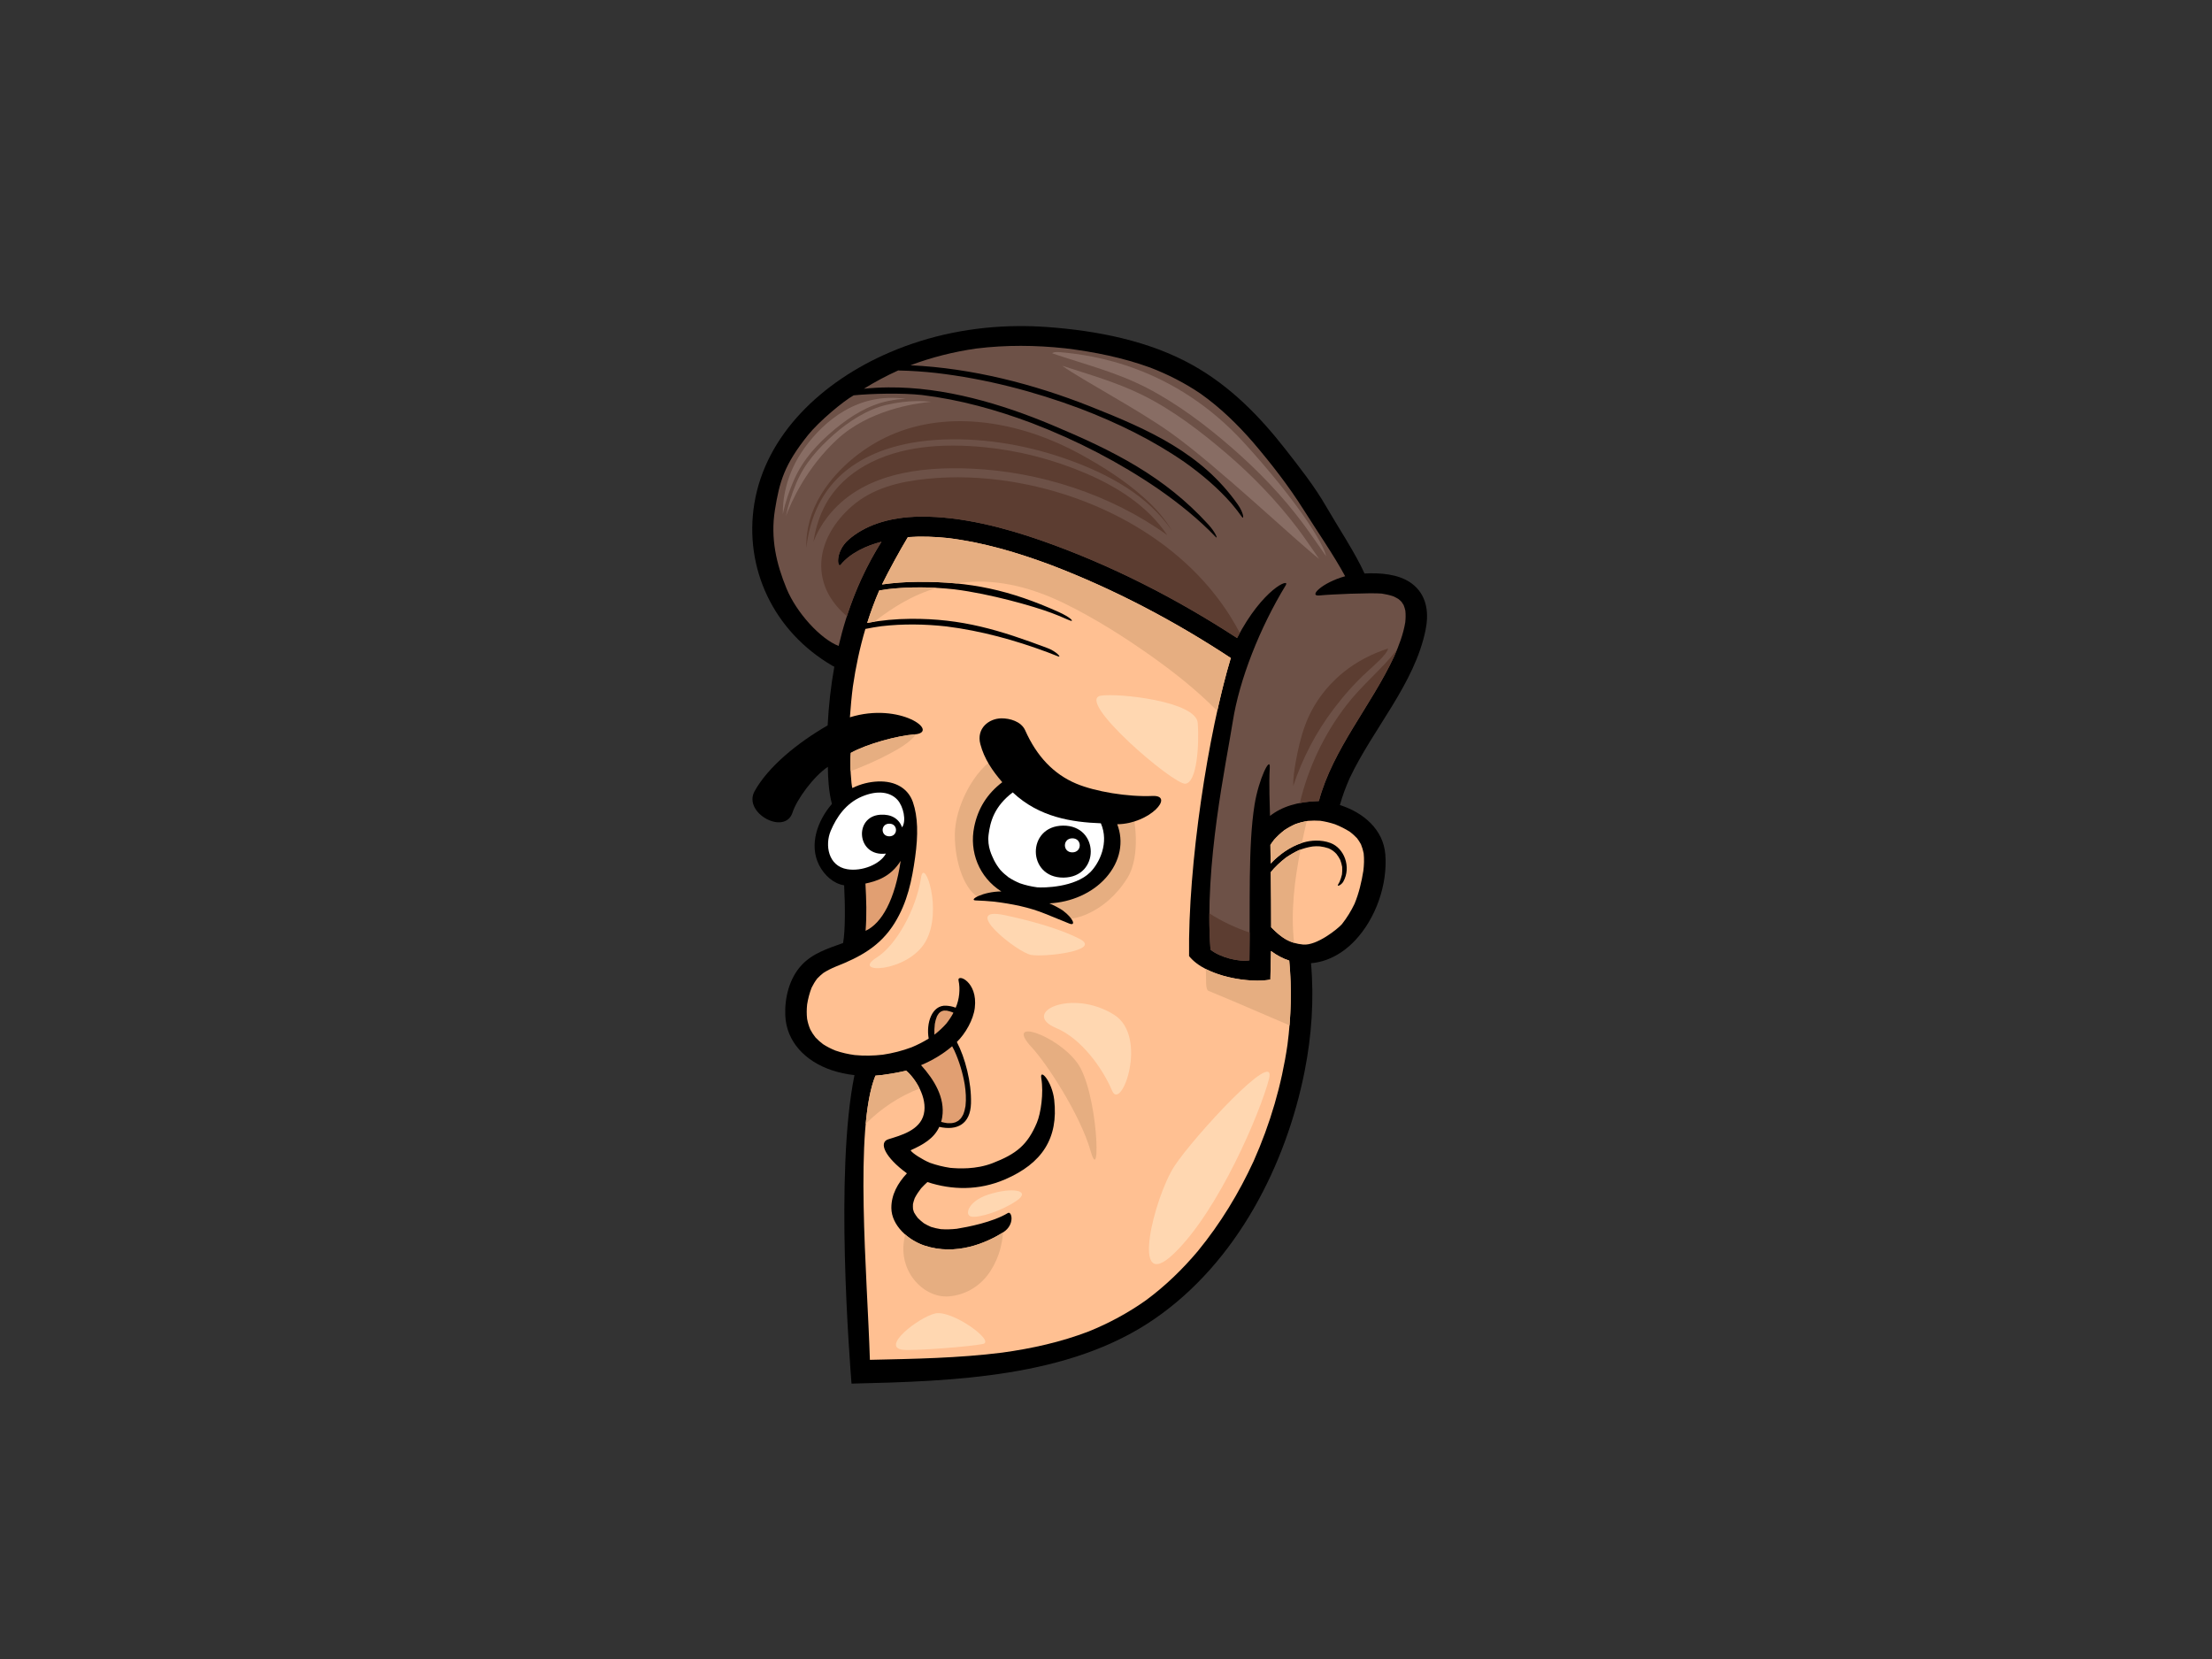 <?xml version="1.0" encoding="utf-8"?>
<!-- Generator: Adobe Illustrator 17.0.0, SVG Export Plug-In . SVG Version: 6.00 Build 0)  -->
<!DOCTYPE svg PUBLIC "-//W3C//DTD SVG 1.1//EN" "http://www.w3.org/Graphics/SVG/1.1/DTD/svg11.dtd">
<svg version="1.1" id="Layer_1" xmlns="http://www.w3.org/2000/svg" xmlns:xlink="http://www.w3.org/1999/xlink" x="0px" y="0px"
	 width="800px" height="600px" viewBox="0 0 800 600" enable-background="new 0 0 800 600" xml:space="preserve">
<rect x="0" y="0" width="800" height="600" fill="#333333" stroke="none"/>
<g>
	<path d="M515.581,227.811c1.142-5.627,0.695-11.696-3.964-15.925c-4.048-3.678-10.074-4.598-15.883-4.548
		c-0.751,0.006-1.496,0.032-2.234,0.067c-3.281-7.311-10.002-17.49-13.826-24.138c-4.199-7.3-9.569-14.126-14.812-20.827
		c-9.259-11.839-19.842-22.729-33.524-30.39c-15.747-8.815-34.594-12.483-52.799-13.79c-3.472-0.25-6.949-0.36-10.412-0.33
		c-16.008,0.134-31.824,3.255-46.408,9.53c-24.396,10.487-44.841,29.708-48.91,54.716c-3.744,23.038,6.693,46.094,28.339,58.657
		c0.2,0.116,0.398,0.208,0.596,0.286c-1.262,7-2.039,14.096-2.413,21.215c-11.035,6.402-21.457,14.91-26.413,23.792
		c-4.387,7.87,10.983,16.195,13.714,7.705c1.493-4.647,7.496-12.937,12.779-16.511c0.011,3.737,0.286,9.057,1.468,13.434
		c-5.248,6.029-8.378,14.838-4.616,22.173c1.934,3.772,5.329,6.692,9.03,7.258c0.372,7.027,0.452,16.399-0.382,20.87
		c-5.501,1.979-11.063,3.723-15.036,8.025c-4.467,4.838-6.121,11.909-5.871,18.127c0.396,9.599,7.291,16.651,16.836,19.858
		c2.617,0.879,5.371,1.457,8.193,1.768c-7.215,35.165-1.666,103.376-1.075,111.573c36.635-0.865,78.547-2.167,109.294-23.202
		c30.339-20.759,47.925-56.332,54.563-89.66c2.558-12.846,3.486-26.124,2.328-39.192c5.653-0.455,11.178-3.267,15.761-8.049
		c7.776-8.107,11.995-20.619,11.11-31.357c-0.729-8.873-7.811-15.067-16.424-17.784c0.918-3.313,2.125-6.537,3.534-9.719
		C496.57,263.528,511.63,247.339,515.581,227.811z"/>
	<path fill="#FFFFFF" d="M300.441,300.485c2.144-5.072,5.54-9.965,11.25-12.396c5.71-2.433,10.369-1.652,12.928,1.226
		c2.104,2.366,3.256,7.513,1.646,9.904c-1.172-3.137-3.896-4.83-7.921-4.56c-9.639,0.649-8.532,15.336,2.064,14.052
		c-2.052,3.832-8.592,6.556-14.018,5.649C299.483,313.202,298.296,305.558,300.441,300.485z"/>
	<path fill="#E19F72" d="M312.998,319.549c3.744-0.794,9.044-2.268,12.746-8.213c-2.071,14.036-6.791,22.564-12.692,25.304
		C313.51,330.649,313.317,325.548,312.998,319.549z"/>
	<path fill="#FFFFFF" d="M321.654,302.467c-3.222,0.027-3.261-4.545-0.038-4.573C324.837,297.867,324.876,302.44,321.654,302.467z"
		/>
	<path fill="#FFC092" d="M465.631,377.852c-2.091,14.463-6.224,28.594-12.246,42.106c-5.307,11.522-11.949,22.477-20.142,32.489
		c-5.543,6.581-11.729,12.601-18.806,17.823c-6.388,4.516-13.287,8.262-20.667,11.253c-10.022,3.84-20.543,6.191-31.272,7.664
		c-15.863,2.004-31.897,2.264-47.89,2.617c-0.923-30.291-5.762-83.721,1.998-102.774c2.901-0.162,8.285-1.129,11.13-1.799
		c3.358,2.833,7.771,9.789,6.382,15.682c-1.388,5.891-8.27,7.699-12.844,9.12c-3.626,1.127-1.192,6.542,6.728,12.325
		c-3.319,3.54-5.672,7.749-5.628,12.573c0.06,6.184,5.962,11.548,11.97,13.55c11.411,3.798,22.354-0.932,28.468-4.799
		c4.378-2.769,3.105-7.818,1.712-6.976c-5.49,3.318-14.535,5.06-18.51,5.699c-1.921,0.209-3.812,0.273-5.746,0.135
		c-1.212-0.182-2.378-0.446-3.546-0.814c-0.9-0.382-1.742-0.814-2.579-1.313c-0.794-0.599-1.521-1.234-2.223-1.935
		c-0.515-0.656-0.957-1.31-1.365-2.039c-0.137-0.362-0.251-0.731-0.341-1.106c-0.056-0.642-0.064-1.257-0.022-1.901
		c0.168-0.73,0.374-1.419,0.637-2.125c0.653-1.257,1.416-2.407,2.299-3.533c0.727-0.796,1.49-1.548,2.282-2.27
		c8.922,2.936,18.609,3.105,28.029-0.942c13.474-5.786,19.402-14.904,17.827-28.815c-0.752-6.644-5.324-11.671-4.666-7.768
		c0.895,5.32-0.144,12.641-1.619,16.118c-3.367,7.933-7.303,11.219-16.06,14.59c-5.967,2.298-12.241,1.956-15.268,1.679
		c-2.537-0.376-4.958-0.982-7.349-1.828c-2.538-1.05-6.442-3.476-6.973-4.521c4.568-2.054,8.422-4.241,10.371-8.466
		c6.378,1.447,11.257-0.952,11.468-8.503c0.216-7.649-2.119-16.48-5.11-22.208c3.169-3.087,5.969-8.076,6.489-12.326
		c1.167-9.546-6.464-12.534-5.879-9.892c0.655,2.951,0.328,6.792-1.034,9.829c-1.28-0.507-2.428-0.665-3.441-0.727
		c-5.18-0.318-7.311,6.375-6.318,11.889c-1.955,1.208-4.009,2.256-6.162,3.149c-3.368,1.265-6.851,2.154-10.441,2.688
		c-3.384,0.392-6.769,0.456-10.156,0.127c-2.384-0.324-4.699-0.845-6.952-1.62c-1.574-0.632-3.064-1.386-4.472-2.295
		c-0.998-0.746-1.916-1.56-2.759-2.458c-0.721-0.906-1.341-1.853-1.876-2.865c-0.534-1.242-0.907-2.513-1.153-3.826
		c-0.203-1.749-0.182-3.487,0.004-5.239c0.331-2.076,0.858-4.097,1.626-6.075c0.57-1.164,1.225-2.249,2.023-3.293
		c0.696-0.736,1.428-1.401,2.229-2.028c1.395-0.897,2.862-1.623,4.414-2.271c8.905-3.482,16.189-7.445,21.333-15.746
		c4.705-7.593,6.29-15.62,7.437-23.819c1.147-8.2,0.99-14.685-0.789-19.893c-1.694-4.966-6.352-7.787-12.681-7.517
		c-2.989,0.129-6.159,0.848-9.235,2.377c-0.384-1.006-1.003-8.818-0.566-12.717c5.961-3.308,17.033-6.247,22.968-6.678
		c9.676-0.705-5.11-11.853-23.286-6.194c0.258-3.552,0.611-7.602,1.077-11.144c1.024-7.032,2.493-13.989,4.516-20.813
		c1.948-0.401,3.914-0.738,5.905-1.009c-0.036,0.005-0.074,0.011-0.11,0.017c7.846-0.903,15.666-0.779,23.502,0.081
		c12.606,1.587,24.755,4.941,36.519,9.315c1.316,0.5,2.631,1.011,3.939,1.534c1.298,0.517-0.569-1.77-3.929-3.032
		c-17.208-6.466-30.847-10.72-49.567-10.565c-5.218,0.044-10.429,0.517-15.594,1.48c1.251-3.965,2.694-7.879,4.352-11.736
		c1.025-0.171,2.055-0.332,3.09-0.472c8.042-0.915,16.051-0.81,24.088,0.064c13.065,1.63,28.657,6.11,35.198,8.555
		c3.649,1.365,5.572,2.372,6.798,2.777c1.334,0.441,0.176-1.141-4.423-3.2c-17.482-7.824-31.624-10.992-51.047-10.832
		c-4.233,0.036-8.47,0.336-12.701,0.933c2.319-4.751,6.634-12.641,9.353-17.114c4.827-0.344,9.662-0.172,14.48,0.332
		c12.862,1.581,25.28,5.288,37.259,9.757c22.959,8.757,44.864,20.338,65.044,33.628c-8.197,27.255-15.531,74.851-15.082,107.799
		c6.16,7.734,22.64,9.883,29.401,8.491c0.046-2.222,0.204-8.093,0.228-10.316c2.119,1.588,4.333,2.734,6.591,3.468
		C467.237,357.548,466.947,367.733,465.631,377.852z"/>
	<path fill="#E19F72" d="M338.089,370.319c0.165-0.94,0.395-1.837,0.761-2.727c0.223-0.409,0.451-0.776,0.734-1.144
		c0.155-0.168,0.324-0.322,0.505-0.464c0.203-0.132,0.418-0.238,0.642-0.331c0.332-0.11,0.681-0.18,1.041-0.201
		c-0.1,0.013-0.2,0.025-0.294,0.037c0.322-0.021,0.643-0.007,0.962,0.028c0.663,0.133,1.27,0.31,1.894,0.531
		c0.168,0.074,0.325,0.159,0.488,0.237c-0.729,1.361-1.573,2.653-2.547,3.883c-1.306,1.482-2.763,2.816-4.341,4.047
		C337.896,372.912,337.932,371.62,338.089,370.319z"/>
	<path fill="#E19F72" d="M344.357,378.388c0.29,0.532,0.568,1.071,0.83,1.617c1.778,3.92,2.999,8.028,3.722,12.221
		c0.389,2.586,0.57,5.172,0.281,7.774c-0.172,1.045-0.421,2.047-0.819,3.044c-0.262,0.521-0.552,1.004-0.907,1.478
		c-0.277,0.299-0.559,0.562-0.88,0.82c-0.334,0.209-0.667,0.382-1.028,0.544c-0.436,0.137-0.854,0.232-1.303,0.305
		c-0.582,0.038-1.136,0.036-1.717,0.004c-0.742-0.103-1.457-0.256-2.16-0.444c0.166-0.565,0.302-1.148,0.394-1.753
		c1.075-7.012-2.893-13.471-7.659-18.773C337.264,383.48,341.097,381.178,344.357,378.388z"/>
	<path fill="#FFC092" d="M490.797,303.163c0.529,0.704,0.99,1.418,1.408,2.18c0.443,1.072,0.761,2.154,0.985,3.283
		c0.223,2.112,0.142,4.196-0.114,6.303c-0.649,4.043-1.599,8.109-3.185,11.941c-1.246,2.612-2.758,5.057-4.575,7.375
		c-1.464,1.678-9.076,7.834-14.034,7.366c-4.96-0.469-7.79-2.449-11.548-6.249c0.006-6.643-0.052-13.286-0.136-19.93
		c1.388-1.806,3.656-3.848,5.459-5.247c1.506-1.03,3.023-1.915,4.697-2.706c1.643-0.629,3.235-1.074,4.996-1.348
		c0.853-0.087,1.703-0.1,2.556-0.042c1.132,0.15,2.103,0.347,3.175,0.712c0.537,0.233,1.044,0.513,1.52,0.838
		c0.483,0.35,0.918,0.739,1.316,1.169c0.557,0.712,0.993,1.395,1.394,2.183c0.321,0.854,0.541,1.661,0.697,2.543
		c0.06,0.934,0.036,1.798-0.066,2.718c-0.214,0.941-0.487,1.792-0.863,2.677c-0.168,0.295-0.329,0.589-0.497,0.882
		c-0.653,1.165,1.19,0.212,1.843-0.958c2.963-5.285,0.313-12.115-4.622-13.965c-1.739-0.652-3.512-0.885-5.24-0.871
		c-6.274,0.053-12.169,3.845-16.406,8.291c-0.032-2.246-0.062-4.494-0.096-6.741c0.427-0.641,0.875-1.275,1.36-1.892
		c1.138-1.253,2.348-2.384,3.7-3.434c1.31-0.868,2.662-1.609,4.115-2.248c1.46-0.505,2.919-0.874,4.451-1.124
		c1.472-0.119,2.911-0.128,4.387-0.027c1.833,0.265,3.588,0.69,5.343,1.265c1.931,0.77,3.752,1.667,5.473,2.784
		C489.202,301.597,490.028,302.339,490.797,303.163z"/>
	<path fill="#E6AE81" d="M345.869,211.008c1.002-0.159,2.009-0.291,3.023-0.393c12.696-1.287,25.139,2.227,36.452,7.812
		c10.849,5.356,21.23,11.917,31.098,18.907c8.279,5.866,16.525,12.395,23.792,19.793c1.556-7.045,3.209-13.531,4.9-19.152
		c-20.18-13.29-42.085-24.871-65.044-33.628c-11.98-4.469-24.397-8.176-37.259-9.757c-4.817-0.504-9.653-0.676-14.48-0.332
		c-2.72,4.473-7.034,12.362-9.353,17.114c4.23-0.597,8.467-0.897,12.701-0.933C336.727,210.395,341.401,210.579,345.869,211.008z"/>
	<path fill="#E6AE81" d="M326.417,217.93c3.938-2.248,8.078-4.04,12.378-5.316c-5.902-0.33-11.798-0.214-17.711,0.459
		c-1.035,0.14-2.065,0.302-3.09,0.472c-1.658,3.857-3.101,7.771-4.352,11.736c0.842-0.157,1.685-0.296,2.53-0.427
		C319.458,222.35,322.837,219.974,326.417,217.93z"/>
	<path fill="#E6AE81" d="M436.179,353.1c0.048,0.971-0.23,4.798,0.859,5.246c2.999,1.232,5.992,2.481,8.978,3.747
		c6.382,2.708,12.741,5.469,19.113,8.202c0.415,0.178,0.831,0.355,1.246,0.532c0.639-7.799,0.641-15.62-0.102-23.409
		c-2.258-0.735-4.473-1.881-6.591-3.468c-0.024,2.223-0.182,8.093-0.228,10.316c-5.116,1.053-15.795,0.077-23.359-3.811
		C436.111,351.337,436.133,352.219,436.179,353.1z"/>
	<path fill="#E6AE81" d="M407.794,317.436c5.06-8.195,2.23-22.567,2.035-22.576c-23.384-1.097-42.509-12.417-48.779-21.508
		c-9.076,4.989-15.667,18.772-15.722,28.433c-0.06,10.538,3.798,20.793,9.247,23.074c1.042,0.437,6.682-0.839,14.704,1.213
		c10.114,2.586,14.5,4.789,16.97,6.09C387.429,332.782,399.593,330.714,407.794,317.436z"/>
	<path fill="#E6AE81" d="M331.258,265.551c-0.186,0.024-0.378,0.046-0.587,0.062c-5.935,0.431-17.008,3.371-22.968,6.678
		c-0.195,1.74-0.18,4.258-0.069,6.603c4.856-1.822,9.641-3.894,14.192-6.344C323.911,271.429,329.277,268.59,331.258,265.551z"/>
	<path fill="#E6AE81" d="M334.345,450.481c-2.457-0.819-4.897-2.201-6.927-3.972c-3.471,12.626,6.412,23.08,15.722,22.345
		c6.265-0.494,11.736-3.928,15.098-9.207c1.601-2.518,2.842-5.262,3.578-8.161c0.41-1.617,0.739-3.262,0.873-4.927
		c0.017-0.226,0.058-0.527,0.1-0.862C356.67,449.56,345.741,454.273,334.345,450.481z"/>
	<path fill="#E6AE81" d="M327.737,387.23c-2.845,0.67-8.229,1.637-11.13,1.799c-1.748,4.291-2.855,10.33-3.512,17.452
		c5.462-5.547,12.032-9.914,19.483-12.82C331.235,390.942,329.362,388.602,327.737,387.23z"/>
	<path fill="#E6AE81" d="M470.851,304.87c0.549-2.645,1.138-5.282,1.741-7.909c-1.352,0.247-2.656,0.582-3.956,1.032
		c-1.454,0.639-2.805,1.381-4.115,2.248c-1.352,1.049-2.562,2.181-3.7,3.434c-0.485,0.617-0.933,1.251-1.36,1.892
		c0.034,2.247,0.064,4.495,0.096,6.741C462.616,309.097,466.544,306.237,470.851,304.87z"/>
	<path fill="#E6AE81" d="M470.366,307.262c-0.204,0.073-0.405,0.14-0.611,0.218c-1.673,0.791-3.191,1.676-4.697,2.706
		c-1.803,1.399-4.071,3.44-5.459,5.247c0.084,6.644,0.142,13.287,0.136,19.93c2.85,2.883,5.17,4.717,8.289,5.639
		C466.782,329.674,468.163,318.402,470.366,307.262z"/>
	<path fill="#6D5147" d="M459.314,295.086c-0.038-2.929-0.457-11.674-0.088-17.4c0.294-4.577-3.994,3.977-5.499,13.361
		c-2.394,14.945-1.538,35.955-1.853,56.279c-3.83,0.646-10.721-1.107-14.079-3.867c-2.34-30.661,5.713-67.536,8.059-82.532
		c2.368-15.089,9.774-33.899,19.157-49.273c1.705-2.792-8.377,1.268-17.608,19.102c-21.867-14.244-45.715-26.505-70.785-35.267
		c-12.91-4.514-28.679-8.771-43.636-8.645c-12.195,0.103-20.615,3.584-26.027,8.287c-5.046,4.383-4.09,10.578-2.894,9.104
		c3.372-4.158,9.331-6.956,14.747-8.302c-7.455,11.794-12.426,24.52-15.515,37.688c-6.539-2.533-15.216-11.971-18.84-20.78
		c-3.623-8.808-5.862-18.056-4.19-28.426c1.67-10.369,3.426-16.38,11.911-27.001c4.004-5.011,12.891-12.405,16.567-14.433
		c6.352-0.641,17.318-0.918,24.705-0.117c13.679,1.661,26.905,5.348,39.651,10.123c16.283,6.24,31.746,14.223,45.881,23.909
		c7.446,5.191,14.501,10.847,20.681,17.298c0.947,0.984-0.03-1.627-2.654-4.501c-15.886-17.409-34.219-26.628-56.581-35.999
		c-18.177-7.616-38.79-13.76-59.158-13.588c-2.956,0.024-5.907,0.186-8.845,0.491c3.983-2.469,8.132-4.684,12.45-6.637
		c0.09,0.022,0.182,0.037,0.286,0.04c4.476,0.09,8.926,0.406,13.37,0.891c17.93,2.092,35.47,6.646,52.178,12.902
		c13.323,5.093,26.116,11.33,37.652,19.297c6.286,4.45,12.091,9.387,17.071,15.068c1.316,1.562,2.564,3.16,3.744,4.81
		c0.779,1.092,0.675-1.415-1.498-4.498c-13.037-18.512-31.853-26.959-53.466-35.516c-20.333-8.051-42.664-13.81-64.936-14.848
		c7.678-2.884,15.643-4.891,23.845-6.059c10.709-1.324,21.476-1.226,32.197-0.066c10.467,1.276,20.805,3.379,30.631,6.94
		c6.478,2.49,12.566,5.613,18.221,9.432c7.22,5.114,13.446,11.188,19.117,17.73c6.511,7.652,12.809,15.742,18.099,24.14
		c4.96,7.872,11.056,16.648,15.104,24.182c-8.241,2.267-13.514,7.408-9.243,6.949c3.788-0.407,18.66-1.033,22.452-0.679
		c1.422,0.215,2.79,0.514,4.135,0.96c0.653,0.287,1.27,0.6,1.871,0.962c0.417,0.329,0.803,0.674,1.168,1.05
		c0.28,0.377,0.531,0.766,0.761,1.17c0.274,0.673,0.477,1.353,0.629,2.061c0.154,1.416,0.114,2.817-0.038,4.232
		c-0.719,4.271-2.274,8.365-4.049,12.361c-8.239,17.701-22.129,33.385-27.191,52.238
		C469.224,289.904,463.525,291.792,459.314,295.086z"/>
	<path fill="#5C3D31" d="M448.391,228.908c-15.974-30.713-49.459-49.456-82.897-54.748c-10.06-1.592-20.364-2.02-30.504-0.964
		c-9.671,1.005-19.283,3.287-26.817,9.812c-6.277,5.437-11.273,13.195-11.166,21.763c0.095,7.464,3.888,13.531,9.282,18.093
		c3.022-9.341,7.115-18.381,12.519-26.93c-5.416,1.346-11.376,4.143-14.747,8.302c-1.196,1.474-2.152-4.721,2.894-9.104
		c5.412-4.702,13.833-8.184,26.027-8.287c14.957-0.126,30.726,4.131,43.636,8.645c25.07,8.762,48.918,21.022,70.785,35.267
		C447.73,230.121,448.06,229.508,448.391,228.908z"/>
	<path fill="#5C3D31" d="M437.379,330.328c-0.036,4.447,0.088,8.849,0.415,13.13c3.358,2.76,10.25,4.513,14.079,3.867
		c0.052-3.339,0.072-6.695,0.08-10.041C446.818,335.541,441.874,333.227,437.379,330.328z"/>
	<path fill="#5C3D31" d="M485.725,243.252c-6.188,5.056-11.01,11.634-13.754,19.162c-1.563,4.289-2.572,8.781-3.381,13.269
		c-0.511,2.842-0.915,5.753-0.889,8.639c3.303-10.003,8.219-19.478,14.607-27.897c3.63-4.784,7.586-9.307,12.021-13.369
		c2.45-2.246,7.448-6.533,7.682-8.525C496.121,236.469,490.574,239.293,485.725,243.252z"/>
	<path fill="#5C3D31" d="M392.255,171.005c-11.556-4.892-23.989-8.093-36.483-9.291c-14.314-1.372-30.141-0.599-42.935,6.657
		c-5.778,3.277-10.775,7.854-14.041,13.684c-2.431,4.341-3.872,9.051-4.592,13.899c1.205-3.18,2.917-6.187,5.007-8.902
		c12.199-15.846,33.4-18.39,52.087-17.563c24.689,1.094,50.39,9.299,70.869,24.056C415.005,182.934,404.034,175.991,392.255,171.005
		z"/>
	<path fill="#5C3D31" d="M306.186,170.053c9.853-7.785,22.851-10.653,35.166-11.101c15.525-0.564,31.316,2.285,45.879,7.62
		c14.219,5.209,28.063,12.819,36.675,25.43c-2.678-4.584-6.372-8.64-10.291-12.133c-6.975-6.212-14.926-11.225-23.097-15.704
		c-19.659-10.78-44.727-16.13-66.306-7.676c-10.796,4.23-21.123,12.357-27.208,22.292c-3.743,6.111-5.587,12.712-5.358,19.327
		C292.814,187.227,297.294,177.079,306.186,170.053z"/>
	<path fill="#5C3D31" d="M486.961,255.032c-8.117,10.535-13.832,22.638-16.855,35.387c2.091-0.405,4.375-0.646,6.875-0.709
		c5.062-18.854,18.952-34.538,27.191-52.238c0.357-0.803,0.701-1.61,1.034-2.422C499.593,242.175,492.51,247.831,486.961,255.032z"
		/>
	<path d="M416.808,287.871c-8.98,0.388-20.701-1.576-27.542-4.441c-8.259-3.459-14.357-9.987-18.497-19.299
		c-1.441-3.239-5.577-4.359-8.57-4.334c-4.542,0.038-9.147,3.625-7.641,9.334c1.407,5.329,4.367,9.634,7.93,13.762
		c-5.462,4.165-8.797,9.477-10.154,16.155c-1.823,8.986,1.696,18.165,9.81,23.354c-6.616,0.028-12.058,3.154-9.249,3.252
		c2.221,0.076,4.424,0.219,6.633,0.432c6.437,0.797,12.737,2.024,18.664,4.46c4.298,1.766,7.607,3.081,8.479,3.447
		c2.592,1.058,1.547-1.825-2.227-4.655c-0.912-0.683-3.752-2.197-4.937-2.624c7.805-0.399,15.42-3.602,20.438-9.244
		c5.346-6.009,6.522-13.147,4.117-19.378C415.851,297.989,425.034,287.516,416.808,287.871z"/>
	<path fill="#FFFFFF" d="M394.328,315.429c-5.577,5.578-16.967,5.682-19.235,5.477c-2.131-0.289-4.185-0.75-6.198-1.446
		c-1.475-0.611-2.854-1.325-4.166-2.187c-1.082-0.811-2.058-1.689-2.954-2.669c-0.875-1.088-1.619-2.227-2.247-3.451
		c-0.627-1.449-2.571-4.753-1.985-9.337c0.585-4.583,1.998-10.126,8.725-15.237c9.631,9.071,21.552,10.788,31.87,11.176
		C401.219,304.787,397.595,312.163,394.328,315.429z"/>
	<path d="M384.631,317.399c13.243-0.112,13.085-18.911-0.158-18.8C371.232,298.712,371.39,317.51,384.631,317.399z"/>
	<path fill="#FFFFFF" d="M387.804,303.188c3.578-0.03,3.62,5.051,0.044,5.082C384.266,308.3,384.226,303.218,387.804,303.188z"/>
	<path fill="#886D64" d="M414.725,140.259c11.102,5.763,21.418,13.52,30.827,21.723c9.489,8.268,18.299,17.397,25.809,27.513
		c2.835,3.82,5.489,7.77,8.235,11.655c-0.837-4.42-10.112-19.547-29.535-40.875c-25.489-27.992-55.022-31.869-66.527-32.893
		c-1.803-0.161-2.731-0.002-2.955,0.419C392.055,131.687,403.924,134.654,414.725,140.259z"/>
	<path fill="#886D64" d="M469.244,191.021c-7.502-9.88-16.176-18.888-25.591-26.956c-9.315-7.98-19.469-15.77-30.509-21.219
		c-9.273-4.577-19.199-7.389-28.996-10.568c7.714,5.479,27.228,15.651,39.315,24.287c17.101,12.217,45.679,39.474,53.614,45.562
		C474.467,198.423,471.985,194.631,469.244,191.021z"/>
	<path fill="#886D64" d="M287.194,173.493c3.226-7.326,8.543-13.099,14.65-18.187c5.653-4.709,12.169-8.833,19.481-10.302
		c2.622-0.527,3.648-0.637,6.302-0.745c-17.217-2.492-29.522,7.893-36.621,17.684c-7.054,9.726-7.969,19.233-7.888,24.042
		C283.986,181.685,285.437,177.482,287.194,173.493z"/>
	<path fill="#886D64" d="M320.577,146.43c-6.833,1.579-13.762,6.072-18.983,10.698c-5.756,5.101-10.676,10.547-13.66,17.723
		c-1.579,3.798-2.892,7.739-3.677,11.767c1.961-5.233,7.388-17.4,18.529-27.725c11.395-10.558,27.978-13.029,33.997-13.591
		C334.573,145.124,328.887,144.509,320.577,146.43z"/>
	<path fill="#E6AE81" d="M373.208,378.864c5.167,5.542,17.423,24.057,21.261,37.522c3.838,13.466,2.608-21.898-4.924-32.074
		C382.011,374.137,362.876,367.781,373.208,378.864z"/>
	<path fill="#FFD7B1" d="M317.082,346.292c7.009-4.421,14.282-17.341,16.045-28.993c1.124-7.419,8.014,12.035,1.593,23.259
		C328.3,351.783,307.36,352.425,317.082,346.292z"/>
	<path fill="#FFD7B1" d="M363.497,331.007c7.41,1.58,19.121,4.494,27.069,8.615c7.945,4.122-12.512,6.621-17.639,5.734
		C367.799,344.469,346.712,327.425,363.497,331.007z"/>
	<path fill="#FFD7B1" d="M381.993,371.81c9.217,3.859,16.879,14.751,20.204,22.636c3.325,7.884,13.295-19.599,0.699-27.467
		C387.457,357.335,368.914,366.335,381.993,371.81z"/>
	<path fill="#FFD7B1" d="M398.202,251.59c6.442-0.975,34.459,2.037,34.992,9.945c0.531,7.907-0.286,21.412-4.471,21.913
		C424.537,283.95,388.439,253.069,398.202,251.59z"/>
	<path fill="#FFD7B1" d="M357.367,432.058c8.819-2.868,15.812-1.53,10.259,2.24c-5.553,3.771-13.445,6.164-16.242,5.723
		C348.587,439.579,350.162,434.401,357.367,432.058z"/>
	<path fill="#FFD7B1" d="M326.656,488.169c4.166,0.427,24.192-1.135,28.839-2.105c4.645-0.97-11.276-12.472-17.314-11.024
		C332.142,476.487,318.27,487.309,326.656,488.169z"/>
	<path fill="#FFD7B1" d="M424.767,421.716c6.865-10.484,37.334-43.599,34.177-31.472c-3.155,12.127-18.215,47.628-34.375,63.123
		C408.409,468.863,417.415,432.949,424.767,421.716z"/>
</g>
</svg>

